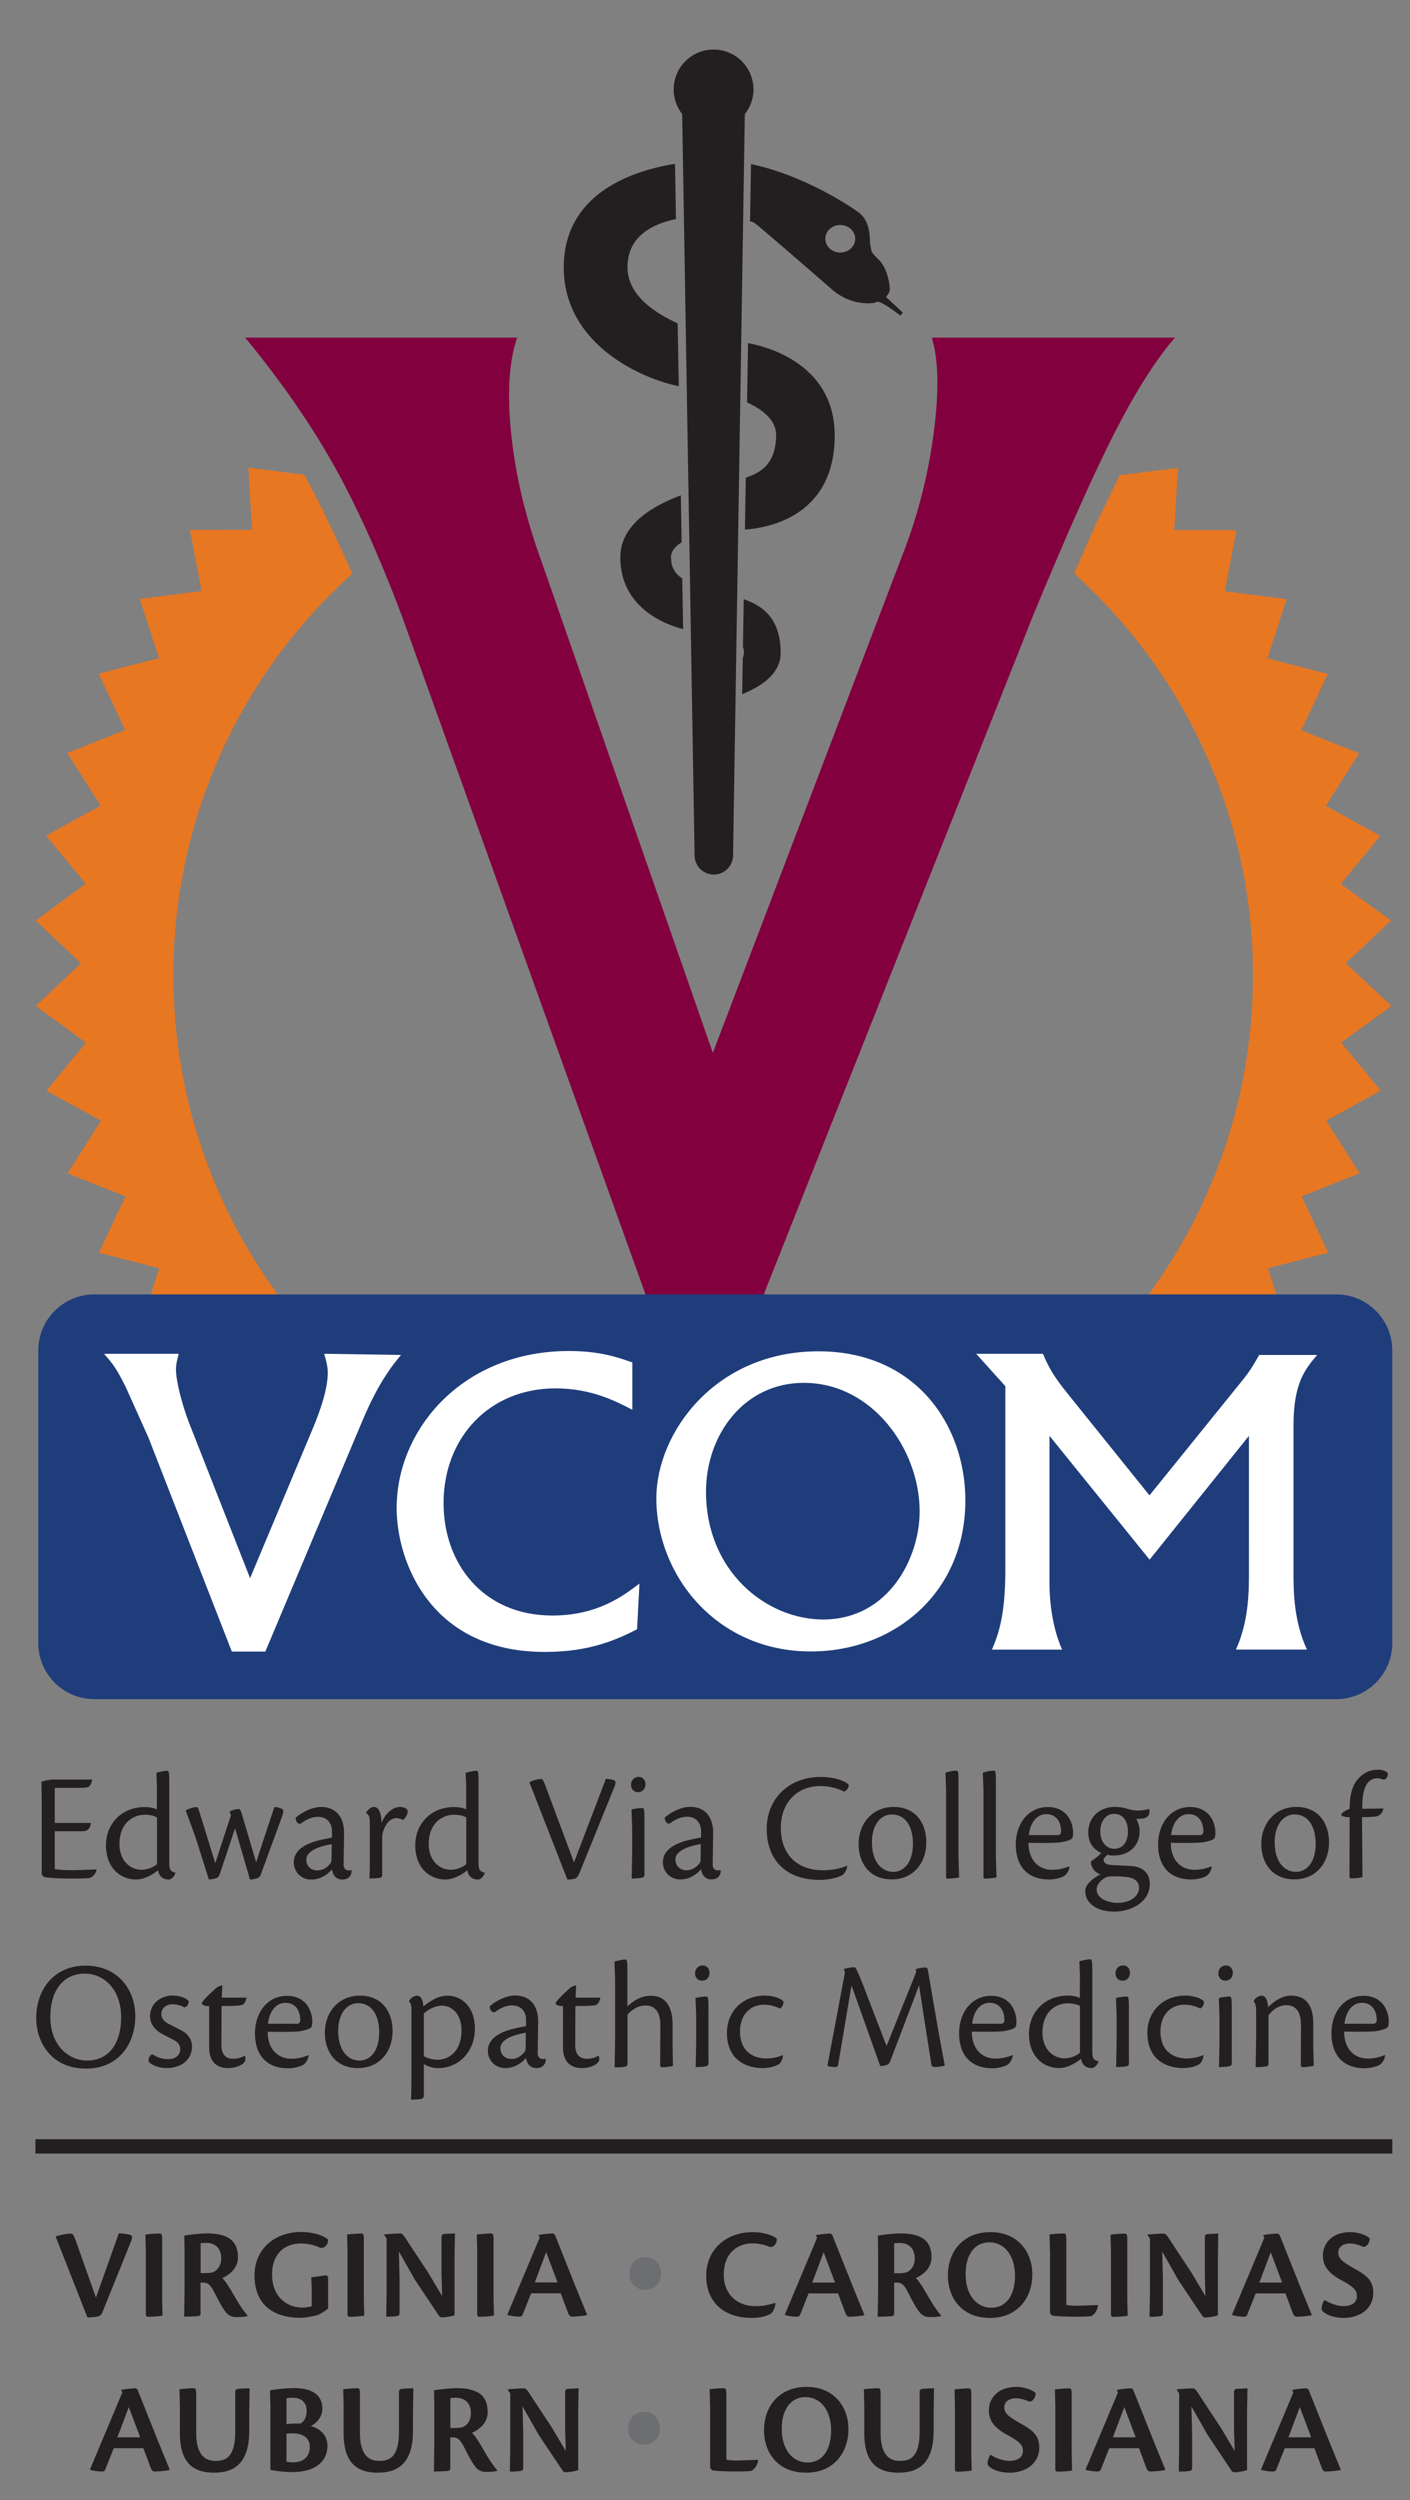 <svg xmlns="http://www.w3.org/2000/svg" xmlns:xlink="http://www.w3.org/1999/xlink" width="118.5" height="210" xmlns:v="https://vecta.io/nano"><rect width="100%" height="100%" fill="#808080" stroke="none"/><style><![CDATA[.B{clip-path:url(#B)}.C{fill:#231f20}]]></style><defs><path id="A" d="M-21-39.5h162v288H-21z"/></defs><clipPath id="B"><use xlink:href="#A"/></clipPath><path fill="#e87722" d="M113.1 80.906l3.808-3.583-4.228-3.08 3.33-4.032-4.58-2.524 2.796-4.418-4.858-1.93 2.22-4.734-5.062-1.305 1.6-4.975-5.188-.662.976-5.136-5.23-.006.322-5.22-4.903.614-2.06 4.236-1.775 4.022c9.23 8.304 15.035 20.34 15.035 33.733 0 25.054-20.3 45.365-45.364 45.365s-45.365-20.31-45.365-45.365c0-13.39 5.8-25.42 15.026-33.725-1.065-2.426-2.5-5.497-4.012-8.3l-4.718-.6.323 5.22-5.23.006.975 5.136-5.188.662 1.61 4.975-5.063 1.305 2.22 4.734-4.86 1.93 2.797 4.418-4.58 2.524 3.33 4.032L3 77.323l3.808 3.583L3 84.5l4.228 3.078-3.33 4.032 4.58 2.524-2.797 4.42 4.86 1.93-2.22 4.735 5.062 1.305-1.6 4.975 5.188.662-.975 5.137 5.23.005-.323 5.22 5.188-.65.335 5.22 5.066-1.294.985 5.134 4.863-1.92 1.622 4.973 4.584-2.514 2.233 4.727 4.234-3.07 2.806 4.413 3.817-3.577 3.336 4.025 3.338-4.025 3.815 3.577 2.807-4.413 4.233 3.067 2.23-4.727 4.584 2.514 1.623-4.973 4.864 1.92.984-5.134 5.064 1.294.336-5.22 5.188.65-.322-5.22 5.23-.005-.976-5.137 5.188-.662-1.6-4.975 5.062-1.305-2.22-4.735 4.858-1.93-2.796-4.42 4.58-2.524-3.33-4.032 4.228-3.078-3.806-3.58z" class="B"/><path fill="#83003f" d="M33.764 51.704c-1.92-5.078-3.846-9.328-5.782-12.753-1.934-3.43-4.392-6.96-7.374-10.594H43.46c-.69 2.024-.85 4.74-.492 8.153s1.192 6.92 2.496 10.517L59.91 88.432l15.777-41.405c1.336-3.328 2.253-6.797 2.75-10.414s.455-6.37-.13-8.256h20.44c-1.573 1.815-3.25 4.436-5.01 7.865s-4.068 8.592-6.916 15.482L64.1 108.94h-9.77L33.764 51.704z" class="B"/><path fill="#1f3d7b" d="M117.01 138.022a4.71 4.71 0 0 1-4.696 4.695H7.914a4.71 4.71 0 0 1-4.695-4.695v-24.604a4.71 4.71 0 0 1 4.695-4.697h104.4c2.583 0 4.696 2.114 4.696 4.697v24.604z" class="B"/><path d="M2.978 179.678H117.01v1.205H2.978z" class="B C"/><path d="M15.022 113.708c-.2.73-.232.994-.232 1.325 0 .96.497 2.882 1.06 4.373l5.168 13.15 5.333-12.72c.53-1.292 1.193-3.114 1.193-4.505 0-.365-.033-.73-.298-1.624l6.46.1c-1.425 1.656-2.42 3.545-3.28 5.6L22.3 138.72h-2.816l-7-17.955-1.92-4.273c-.762-1.524-1.06-1.922-1.822-2.783h6.26zm38.124 4.705c-1.458-.763-3.512-1.8-6.46-1.8-5.532 0-9.408 4.108-9.408 9.64 0 5.068 3.313 9.44 9.143 9.44 3.8 0 5.963-1.656 7.32-2.684l-.2 3.843c-1.6.795-3.842 1.9-7.75 1.9-9.64 0-12.456-7.62-12.456-12.092 0-6.625 5.565-13.185 14.477-13.185 2.583 0 4.107.53 5.333.96v3.976zm15.63-4.913c8.216 0 12.356 6.228 12.356 12.522 0 7.75-5.963 12.688-12.985 12.688-8.017 0-12.986-6.493-12.986-12.854.001-5.532 4.97-12.356 13.615-12.356m.398 22.526c5.532 0 8.116-5.2 8.116-9.077 0-5.167-3.942-10.8-9.74-10.8-5.002 0-8.215 4.34-8.215 9.143 0 6.724 5.1 10.733 9.838 10.733m18.48-22.317c.43 1.027.828 1.822 2.152 3.445l6.8 8.448 7.42-9.177c.73-.895 1.06-1.292 1.8-2.617h4.87c-1.026 1.226-1.987 2.353-1.987 5.962v12.225c0 1.8.033 4.142 1.126 6.56h-5.963c.828-1.855 1.094-3.776 1.094-6.16V120.6l-8.35 10.4-8.414-10.4v12.423c0 .397 0 3.147 1.06 5.532h-5.896c.497-1.16 1.126-2.782 1.126-6.625v-15.504l-2.45-2.717h5.63z" class="B" fill="#fff"/><g class="C"><path d="M3.507 151.305l-.026-1.65a4.19 4.19 0 0 1 .91-.185h3.353c-.053.33-.158.502-.3.62-.16.066-.436.08-1.004.08H4.603v2.943h3.035c-.092.606-.356.7-.792.7H4.603v3.168c.263.08.976.105 1.6.105l1.9-.066.014.026c-.08.33-.278.58-.568.687-.172.026-.673.053-1.584.053-1.042 0-1.94-.053-2.3-.146l-.16-.2v-6.123zm9.688-1.122l-.053-1.28c.238-.08.713-.172.9-.172.132 0 .184.067.184.858v6.823c0 .62.093.792.516.872v.026c-.066.264-.317.554-.555.554-.58 0-.845-.356-.898-.778-.54.436-1.227.778-1.847.778-1.346 0-2.534-1-2.534-2.864 0-1.887 1.385-3.22 3.247-3.22.58 0 .858.12 1.03.198v-1.794zm0 2.468c-.2-.12-.567-.225-1.03-.225-.925 0-2.125.646-2.125 2.455 0 1.373.87 2.165 1.86 2.165.448 0 .976-.186 1.293-.476v-3.92zm3.287-.87c.106 0 .172.08.225.238l1.385 4.475 1.307-4c-.013-.105-.08-.276-.092-.356.145-.065.54-.197.74-.197.145 0 .2.158.304.515l1.174 3.96 1.53-4.633c.225 0 .462.054.66.16.12.08.145.237-.052.752l-1.703 4.633c-.093.264-.16.37-.356.435-.172.054-.383.094-.595.106l-1.254-4.303-1.28 3.828c-.066.197-.145.303-.3.356-.198.065-.396.105-.62.118L16.4 154.22l-.792-2.15a2.07 2.07 0 0 1 .871-.291h.013zm13.068 5.32c.013.502-.316.766-.78.766-.54 0-.804-.396-.87-.857-.396.475-1.03.857-1.715.857a1.43 1.43 0 0 1-1.492-1.452c0-1.425 1.927-1.808 2.614-1.953l.593-.118v-.5c.014-.673-.382-1.24-1.174-1.24-.555 0-1.043.263-1.452.567-.3.066-.436-.277-.422-.5.46-.396 1.306-.898 2.138-.898 1.306 0 1.927.938 1.927 2.165l-.04 2.706c.014.277.145.462.462.462.066 0 .132-.014.198-.026l.013.01zm-3.8-.87c0 .528.422.87.9.87.58 0 .924-.343 1.135-.606.053-.093.08-.186.08-.423l.013-1.175c-1.055.185-2.138.555-2.138 1.32v.013zm5.027-3.96c.04-.172.37-.5.634-.5.435 0 .633.502.646 1.334.396-.885 1-1.334 1.57-1.334.198 0 .396.066.515.146.092.053.12.146.12.225 0 .277-.238.634-.396.726a1.08 1.08 0 0 0-.581-.158c-.303 0-.74.238-1.003.897-.106.237-.158.436-.158.727v3.075c0 .197-.04.3-.225.316a6.71 6.71 0 0 1-.858.053c.04-.448.04-1.228.04-2.44v-2.204c0-.475-.053-.713-.304-.832v-.04zm8.41-2.087l-.053-1.28c.238-.08.713-.172.9-.172.132 0 .184.067.184.858v6.823c0 .62.093.792.516.872v.026c-.066.264-.317.554-.555.554-.58 0-.845-.356-.898-.778-.54.436-1.227.778-1.847.778-1.346 0-2.534-1-2.534-2.864 0-1.887 1.385-3.22 3.247-3.22.58 0 .858.12 1.03.198v-1.794zm0 2.468c-.2-.12-.567-.225-1.03-.225-.925 0-2.125.646-2.125 2.455 0 1.373.87 2.165 1.86 2.165.448 0 .976-.186 1.293-.476v-3.92zm6.256-3.234c.185 0 .237.146.58 1.07l2.217 5.94 2.68-7.02c.263.013.554.065.672.118.16.08.185.158.066.502l-2.97 7.325c-.08.185-.172.316-.264.383-.12.08-.4.132-.74.132l-3.195-8.17a2.38 2.38 0 0 1 .95-.277m8.242-.176c.356 0 .568.3.568.622 0 .356-.238.66-.62.66-.343 0-.594-.238-.594-.62a.64.64 0 0 1 .634-.661h.013zm.488 8.146c0 .237-.08.303-.264.33-.172.04-.462.053-.818.065l.04-2.072v-2.217l-.053-1.505c.2-.08.726-.132.9-.132.132 0 .185.065.185.818v4.713zm6.4-.3c.014.502-.315.766-.78.766-.54 0-.804-.396-.87-.857-.396.475-1.03.857-1.715.857a1.43 1.43 0 0 1-1.492-1.452c0-1.425 1.927-1.808 2.614-1.953l.593-.118v-.5c.014-.673-.382-1.24-1.174-1.24-.555 0-1.043.263-1.452.567-.3.066-.436-.277-.422-.5.46-.396 1.306-.898 2.138-.898 1.306 0 1.927.938 1.927 2.165l-.04 2.706c.014.277.146.462.462.462.066 0 .132-.014.198-.026l.013.01zm-3.8-.87c0 .528.422.87.9.87.58 0 .924-.343 1.135-.606.053-.093.08-.186.08-.423l.013-1.175c-1.055.185-2.138.555-2.138 1.32v.013zm14.427.512c0 .225-.172.595-.37.74-.304.2-1.07.423-1.94.423-2.917 0-4.448-1.756-4.448-4.276 0-2.627 1.953-4.37 4.527-4.37 1.293 0 2.15.4 2.362.66.014.237-.185.527-.396.567-.528-.264-1.188-.462-2.008-.462-1.74 0-3.3 1.2-3.3 3.537 0 2.06 1.228 3.537 3.55 3.537.832 0 1.65-.2 2.006-.383l.014.027zm3.907-4.962c1.875 0 2.746 1.387 2.746 2.97 0 1.77-1.122 3.115-2.904 3.115-1.914 0-2.785-1.426-2.785-2.97 0-1.755 1.188-3.115 2.932-3.115h.01zm-.16.634c-.9 0-1.663.832-1.663 2.323 0 1.663.818 2.494 1.795 2.494.792 0 1.65-.66 1.65-2.375 0-1.36-.58-2.442-1.77-2.442h-.013zm4.568-2.047l-.053-1.465a3.32 3.32 0 0 1 .911-.172c.145 0 .185.066.185.858v6.375l.053 1.73c-.237.066-.78.106-.924.106a.14.14 0 0 1-.172-.172v-7.26zm3.142 0l-.053-1.465a3.32 3.32 0 0 1 .911-.172c.145 0 .185.066.185.858v6.375l.053 1.73c-.237.066-.78.106-.924.106a.14.14 0 0 1-.172-.172v-7.26zm7.22 6.415a1.04 1.04 0 0 1-.436.791c-.197.133-.752.3-1.267.3-1.8 0-2.8-1.096-2.8-2.943 0-1.676 1-3.142 2.693-3.142 1.478 0 2.1 1.1 2.125 2.14 0 .132-.014.304-.04.4-.052.237-.66.37-1.095.436-.356.04-1.65.053-2.614.026 0 1.438.82 2.27 2.008 2.27a3.71 3.71 0 0 0 1.398-.291l.028.013zm-1.953-4.395c-.688 0-1.32.58-1.452 1.756h2.43c.17 0 .277-.12.277-.277.013-.818-.396-1.48-1.24-1.48h-.013zm5.77-.607c.277 0 .673.04.977.133.316.093.687.17.937.17.37 0 .792-.078.978-.132.013.066.026.105.026.185 0 .396-.238.58-.595.62l-.515.026c.16.3.277.66.277 1.03 0 1.346-1.017 2.046-2.138 2.046-.3 0-.344 0-.555-.066-.198.158-.33.344-.33.423 0 .224.158.422.752.448l1.624.08c1.108.105 1.505.766 1.505 1.505 0 1.466-1.492 2.323-2.983 2.323-1.637 0-2.44-.818-2.44-1.716 0-.528.515-1.003 1.267-1.412-.554-.198-.778-.66-.792-1.004 0-.065.014-.105.093-.158a3.96 3.96 0 0 0 .778-.633c-.7-.33-1.095-.898-1.095-1.73 0-1.24.937-2.14 2.217-2.14h.013zm-1.52 6.956c0 .688.87 1.1 1.756 1.1 1.07 0 1.8-.555 1.8-1.268 0-.4-.225-.805-1.03-.9-.515-.065-1.016-.065-1.412-.053-.092 0-.25.04-.356.093-.37.172-.766.58-.766 1.017v.013zm1.44-6.375c-.634 0-1.136.58-1.136 1.48 0 .817.45 1.45 1.188 1.45.792 0 1.134-.713 1.134-1.45 0-.714-.303-1.48-1.174-1.48h-.012zm8.222 4.42a1.04 1.04 0 0 1-.436.791c-.197.133-.752.3-1.267.3-1.8 0-2.8-1.096-2.8-2.943 0-1.676 1-3.142 2.693-3.142 1.478 0 2.1 1.1 2.125 2.14 0 .132-.014.304-.04.4-.052.237-.66.37-1.095.436-.356.04-1.65.053-2.614.026 0 1.438.82 2.27 2.008 2.27a3.71 3.71 0 0 0 1.398-.291l.028.013zm-1.953-4.395c-.688 0-1.32.58-1.452 1.756h2.43c.172 0 .277-.12.277-.277.013-.818-.396-1.48-1.24-1.48h-.013zm9.068-.607c1.875 0 2.746 1.387 2.746 2.97 0 1.77-1.122 3.115-2.904 3.115-1.914 0-2.785-1.426-2.785-2.97 0-1.755 1.188-3.115 2.93-3.115h.012zm-.158.634c-.9 0-1.663.832-1.663 2.323 0 1.663.818 2.494 1.795 2.494.792 0 1.65-.66 1.65-2.375 0-1.36-.58-2.442-1.77-2.442h-.013zm7.035-3.764c.304 0 .66.105.805.277.066.225-.158.646-.422.54a1.25 1.25 0 0 0-.462-.092c-.713 0-1.294.62-1.254 2.56l1.77-.026a.84.84 0 0 1-.343.567c-.172.132-.687.158-1.452.158l.04 5.042a4.71 4.71 0 0 1-.924.105c-.132 0-.17-.04-.17-.2l.013-4.937c-.528-.026-.7-.093-.7-.264.132-.158.356-.3.7-.436 0-1.44.344-2.218.924-2.732.462-.423.95-.555 1.465-.555h.013zM7.2 165.1c2.653 0 4.17 1.967 4.17 4.25 0 2.3-1.386 4.396-4.13 4.396-3.036 0-4.197-2.35-4.197-4.224 0-2.495 1.57-4.422 4.144-4.422H7.2zm-.092.672c-1.7 0-2.877 1.307-2.877 3.644 0 2.362 1.517 3.655 3.1 3.655 1.663 0 2.85-1.254 2.85-3.643 0-2.244-1.36-3.656-3.062-3.656h-.013zm7.457 1.848c.422 0 .977.12 1.28.437.053.17-.092.488-.33.554-.33-.172-.686-.264-1.003-.264-.54 0-.95.304-.95.818 0 .422.303.66.62.83l1.135.58c.58.343.82.818.82 1.307 0 1.24-1.056 1.82-2.1 1.82-.7 0-1.254-.237-1.505-.5-.08-.133-.052-.25-.013-.344.053-.118.132-.304.304-.3a2.47 2.47 0 0 0 1.293.396c.686 0 1.03-.383 1.03-.83 0-.356-.172-.607-.66-.845l-.924-.476c-.515-.3-.95-.766-.95-1.466 0-1.055.9-1.73 1.94-1.73h.013zm6.02 5.04c.066.265.08.476-.17.674-.265.225-.792.37-1.24.37-1.135 0-1.597-.726-1.597-1.73V168.5c-.4 0-.62-.12-.62-.25.118-.277.9-1 1.108-1.175a1.07 1.07 0 0 1 .621-.317l-.053 1.03h2.085c-.132.633-.396.633-.633.66-.462.04-.476.04-1.465.04l-.013 3.432c.065.806.527 1.003.976 1.003.37 0 .753-.105.977-.264l.026.013zm5.346-.037c-.014.355-.25.686-.436.8-.198.132-.752.3-1.268.3-1.808 0-2.797-1.097-2.797-2.944 0-1.676 1-3.142 2.692-3.142 1.48 0 2.1 1.1 2.125 2.14a1.91 1.91 0 0 1-.04.409c-.052.237-.66.37-1.095.436-.356.04-1.65.053-2.614.026 0 1.438.82 2.27 2.007 2.27.554 0 1.16-.172 1.4-.3l.027.014zm-1.954-4.396c-.687 0-1.32.58-1.452 1.756h2.43c.17 0 .277-.12.277-.276.013-.82-.396-1.48-1.24-1.48h-.013zm6.27-.607c1.874 0 2.745 1.387 2.745 2.97 0 1.77-1.122 3.115-2.904 3.115-1.914 0-2.785-1.426-2.785-2.97 0-1.755 1.188-3.115 2.93-3.115h.013zm-.16.634c-.9 0-1.663.832-1.663 2.323 0 1.663.818 2.494 1.795 2.494.792 0 1.65-.66 1.65-2.375 0-1.36-.58-2.442-1.77-2.442h-.013zm5.533 7.72c0 .2-.04.264-.25.33-.304.038-.54.052-.832.052.027-.356.04-1.096.04-2.3v-5.214c0-.436-.066-.634-.2-.713v-.053c.106-.198.356-.45.673-.45s.488.317.528.9c.792-.634 1.4-.9 2.032-.9 1.123 0 2.3.858 2.3 2.772 0 1.86-1.294 3.312-3.116 3.312a2.4 2.4 0 0 1-1.174-.343v2.615zm0-3.274c.277.172.74.304 1.16.304.792 0 2.006-.555 2.006-2.48 0-1.28-.74-2.06-1.636-2.06-.673 0-1.254.4-1.53.66v3.577zm10.242.237c.013.502-.316.766-.78.766-.54 0-.804-.396-.87-.857-.396.475-1.03.857-1.715.857a1.43 1.43 0 0 1-1.492-1.452c0-1.425 1.927-1.808 2.614-1.953l.593-.118v-.5c.014-.673-.382-1.24-1.174-1.24-.555 0-1.043.264-1.452.567-.3.066-.436-.277-.422-.5.46-.396 1.306-.898 2.138-.898 1.306 0 1.927.938 1.927 2.165l-.04 2.706c.014.277.145.462.462.462.066 0 .132-.014.198-.026l.013.01zm-3.8-.87c0 .528.422.87.9.87.58 0 .924-.343 1.135-.606.053-.093.08-.186.08-.423l.013-1.175c-1.055.185-2.138.555-2.138 1.32v.013zm8.26.592c.066.265.08.476-.17.674-.265.225-.792.37-1.24.37-1.135 0-1.597-.726-1.597-1.73V168.5c-.4 0-.62-.12-.62-.25.118-.277.9-1 1.108-1.175a1.07 1.07 0 0 1 .621-.317l-.053 1.03h2.085c-.132.633-.396.633-.633.66-.462.04-.476.04-1.465.04l-.013 3.432c.065.806.527 1.003.976 1.003.37 0 .753-.105.977-.264l.026.013zm2.403-4.13c.568-.528 1.2-.9 1.954-.9 1.465 0 1.847 1.215 1.847 2.416v1.82l.027 1.663c-.25.053-.568.105-.9.105-.132 0-.17-.065-.17-.2l.013-3.353c0-1.24-.594-1.636-1.24-1.636-.726 0-1.254.474-1.518.765v4.065c0 .212-.053.3-.237.316-.3.053-.594.053-.845.053l.04-2.44v-4.963l-.053-1.48c.343-.105.713-.172.9-.172.132 0 .185.066.185.858v3.104zm6.337-3.445c.356 0 .568.3.568.62 0 .356-.238.66-.62.66-.343 0-.594-.238-.594-.62a.64.64 0 0 1 .634-.66h.013zm.488 8.144c0 .237-.08.303-.264.33-.172.04-.462.053-.818.066l.04-2.073v-2.217l-.053-1.505c.2-.08.726-.132.9-.132.132 0 .185.065.185.818v4.713zm6.257-.594c-.026.3-.158.607-.344.74-.302.198-.857.33-1.372.33-1.294 0-2.996-.62-2.996-2.97 0-1.82 1.36-3.115 3.154-3.115.792 0 1.4.25 1.6.5.013.185-.093.515-.33.58-.462-.237-.897-.316-1.307-.316-1.16 0-2.02.857-2.02 2.244 0 1.808 1.294 2.27 2.178 2.27.45 0 1.003-.092 1.4-.277l.028.026zm11.154-7.233c.146-.08.62-.146.83-.146.105 0 .172.067.212.345l.845 4.9.554 2.996a3.73 3.73 0 0 1-.857.119c-.158 0-.25-.065-.277-.264l-.396-2.508-.633-4.08-2.416 6.35c-.065.17-.145.276-.33.342a2.29 2.29 0 0 1-.515.08l-2.415-6.77-1.123 6.666c-.052.158-.104.185-.2.185-.198 0-.502 0-.7-.12l1.47-7.813-.08-.3c.198-.066.528-.146.924-.146.16.212.33.595.687 1.506l1.967 5.108 2.494-6.217-.042-.253zm8.148 7.22c-.013.355-.25.686-.436.8-.197.132-.752.3-1.267.3-1.8 0-2.8-1.097-2.8-2.944 0-1.676 1-3.142 2.693-3.142 1.478 0 2.1 1.1 2.125 2.14 0 .132-.014.304-.04.4-.052.237-.66.37-1.095.436-.356.04-1.65.053-2.614.026 0 1.438.82 2.27 2.008 2.27.554 0 1.16-.172 1.398-.3l.028.014zm-1.953-4.396c-.688 0-1.32.58-1.452 1.756h2.43c.172 0 .277-.12.277-.276.013-.82-.396-1.48-1.24-1.48h-.013zm7.61-2.205l-.053-1.28c.238-.08.713-.172.9-.172.132 0 .185.066.185.857v6.824c0 .62.093.792.515.872v.026c-.065.264-.316.554-.554.554-.58 0-.845-.356-.897-.778-.542.436-1.228.778-1.85.778-1.346 0-2.534-1-2.534-2.864 0-1.887 1.387-3.22 3.247-3.22.58 0 .858.12 1.03.198v-1.794zm0 2.47c-.2-.12-.567-.225-1.03-.225-.924 0-2.125.646-2.125 2.455 0 1.372.87 2.164 1.86 2.164.45 0 .977-.185 1.293-.475v-3.92zm3.632-3.407c.356 0 .567.3.567.62 0 .356-.237.66-.62.66-.344 0-.595-.238-.595-.62 0-.448.356-.66.634-.66h.014zm.488 8.144c0 .237-.08.303-.265.33-.17.04-.462.053-.818.066l.04-2.073v-2.217l-.053-1.505c.2-.08.726-.132.9-.132.132 0 .185.065.185.818v4.713zm6.256-.594c-.027.3-.16.607-.344.74-.304.198-.857.33-1.373.33-1.293 0-2.996-.62-2.996-2.97 0-1.82 1.36-3.115 3.155-3.115.792 0 1.398.25 1.6.5.013.185-.093.515-.33.58-.462-.237-.897-.316-1.307-.316-1.162 0-2.02.857-2.02 2.244 0 1.808 1.293 2.27 2.178 2.27.448 0 1.003-.092 1.398-.277l.03.026zm1.9-7.55c.356 0 .567.3.567.62 0 .356-.237.66-.62.66-.344 0-.595-.238-.595-.62 0-.448.356-.66.634-.66h.014zm.488 8.144c0 .237-.08.303-.265.33-.172.04-.462.053-.818.066l.04-2.073v-2.217l-.053-1.505c.2-.08.726-.132.9-.132.132 0 .185.065.185.818v4.713zm5.795-3.247c.013-1.07-.502-1.558-1.215-1.558-.7 0-1.2.462-1.5.845v3.973c0 .277-.053.317-.265.33-.3.053-.54.053-.817.053l.04-2.44v-2.244c0-.476-.066-.7-.2-.805v-.053a.81.81 0 0 1 .647-.463c.408 0 .527.516.566.978.476-.502 1.175-.978 1.9-.978 1.452 0 1.888 1.043 1.888 2.35v1.928l.04 1.623c-.265.04-.594.105-.9.105-.145 0-.185-.065-.185-.185l.015-3.458zm7.075 2.64c-.013.355-.25.686-.436.8-.197.132-.752.3-1.267.3-1.8 0-2.8-1.097-2.8-2.944 0-1.676 1-3.142 2.694-3.142 1.477 0 2.098 1.1 2.125 2.14 0 .132-.015.304-.04.4-.053.237-.66.37-1.096.436-.356.04-1.65.053-2.613.026 0 1.438.818 2.27 2.007 2.27.554 0 1.16-.172 1.398-.3l.028.014zm-1.954-4.396c-.687 0-1.32.58-1.452 1.756h2.43c.172 0 .277-.12.277-.276.013-.82-.396-1.48-1.24-1.48h-.013zM56.96 27.16c-2.205-1-4.222-2.502-4.222-4.722 0-2.596 2.1-3.63 4.072-4.035l-.08-4.64c-4.6.734-9.35 3.08-9.35 8.7 0 6.532 6.696 9.4 9.67 9.973l-.1-5.278zm-.573 19.696c0-.552.352-.968.9-1.3l-.068-3.95c-2.573.964-5.082 2.546-5.082 5.214 0 4.37 4.04 5.708 5.274 6.016l-.072-4.25c-.568-.377-.94-.894-.94-1.74m18.062-21.9s.255-.28.307-.536-.127-1.837-.92-2.602-.562-.715-.688-1.123.153-2-1.02-2.857c-.96-.708-4.8-3.166-9.024-4.045l-.08 4.8a1.43 1.43 0 0 1 .377.148c.485.332 6.66 5.714 6.66 5.714a5.05 5.05 0 0 0 1.43.79c.818.28 1.835.308 2.168.128s2 1.148 2 1.148l.204-.255-1.404-1.3zm-3.84-3.734c-.7 0-1.254-.518-1.254-1.157s.562-1.158 1.254-1.158 1.254.52 1.254 1.158-.562 1.157-1.254 1.157m-7.754 7.608l-.083 4.977c1.4.646 2.454 1.55 2.443 2.758-.025 2.566-1.46 3.184-2.55 3.568l-.072 4.358c1.94-.13 7.545-1.108 7.545-7.9 0-6.107-5.906-7.515-7.284-7.76m-.36 21.508l-.066 4.004a1.3 1.3 0 0 1 .08.413c.003.18-.038.362-.096.545l-.05 3.015c1.7-.686 3.233-1.77 3.233-3.457.001-2.922-1.514-3.962-3.1-4.52" class="B"/><path d="M63.058 7.512c0-1.705-1.383-3.086-3.087-3.086s-3.088 1.38-3.088 3.086a3.07 3.07 0 0 0 .711 1.97L58.64 71.84a1.35 1.35 0 1 0 2.704 0l.99-62.346c.45-.536.723-1.227.723-1.982" class="B"/></g><path fill="none" stroke="#231f20" stroke-width=".529" d="M63.058 7.512c0-1.705-1.383-3.086-3.087-3.086s-3.088 1.38-3.088 3.086a3.07 3.07 0 0 0 .711 1.97L58.64 71.84a1.35 1.35 0 1 0 2.704 0l.99-62.346c.45-.536.723-1.227.723-1.982z" class="B"/><path d="M5.962 187.604c.165 0 .242.143.45.715l1.65 4.665 1.925-5.4c.364 0 .814.077.97.143.165.055.175.198.077.474l-2.4 5.95c-.088.198-.165.32-.275.363-.132.077-.56.132-1.012.132l-2.674-6.8c.44-.132.958-.242 1.288-.242m6.292 1.476l-.033-1.396a13.01 13.01 0 0 1 1.188-.089c.187 0 .22.1.22.594v4.95l.033 1.353c-.187.056-.924.1-1.177.1-.165 0-.23-.033-.23-.22v-5.28zm4.61 5.17c0 .22-.066.264-.253.286-.308.032-.913.044-1.133.044l.033-2.014V188.9l-.022-1.122c.286-.066 1.386-.188 1.892-.188 1.75 0 2.618.595 2.618 2 0 1.046-.88 1.552-1.32 1.75.253.22.594.77.968 1.42.53.924.88 1.42 1.155 1.716v.044c-.087.066-.495.1-.9.1a1.06 1.06 0 0 1-.98-.495c-.297-.385-.517-.825-.957-1.683-.34-.628-.55-.716-.913-.716h-.198v2.544zm0-3.334c.297.033.902 0 1.056-.077.23-.088.67-.418.67-1.155 0-.913-.572-1.298-1.254-1.298-.154 0-.34.01-.473.033v2.497zm9.338 1.344l-.044-.98 1.188-.166c.165 0 .23.066.23.297v2.486c-.208.176-.572.407-.87.55-.385.1-.98.23-1.507.23-1.848 0-3.807-.814-3.807-3.554 0-2.267 1.75-3.652 3.906-3.652 1.2 0 2.013.385 2.277.638.01.43-.308.76-.66.693-.495-.242-1.067-.363-1.65-.363-1.353 0-2.398.88-2.398 2.597 0 1.914 1.276 2.784 2.563 2.784.308 0 .638-.066.77-.122v-1.44zm3.004-3.18l-.033-1.396a13.01 13.01 0 0 1 1.188-.089c.187 0 .22.1.22.594v4.95l.033 1.353c-.187.056-.924.1-1.177.1-.165 0-.23-.033-.23-.22v-5.28zm3.08-1.344v-.055c.2-.033 1.155-.088 1.354-.088.1 0 .197.077.307.198l2.047 3.103 1.166 1.958-.055-1.826v-3.07c0-.253.077-.297.23-.32l.9-.044-.033 2.024v4.852a4.6 4.6 0 0 1-1.045.176c-.132 0-.198-.044-.275-.154l-2.003-2.992-1.353-2.387.055 2.244v2.882c0 .23-.066.265-.242.298a5.17 5.17 0 0 1-.88.044l.033-2.003v-4.565l-.198-.277zm7.82 1.344l-.033-1.396a13.01 13.01 0 0 1 1.188-.089c.187 0 .22.1.22.594v4.95l.033 1.353c-.187.056-.924.1-1.177.1-.165 0-.23-.033-.23-.22v-5.28zm4.532 3.54l-.716 1.805c-.043.1-.13.154-.308.154-.242 0-.726-.066-.968-.143v-.045l2.707-6.436-.088-.23a7.76 7.76 0 0 1 1.155-.132c.1 0 .198.066.253.198l1.727 4.334.935 2.277v.044c-.242.077-1 .133-1.232.133-.176 0-.264-.056-.374-.352l-.605-1.607h-2.486zm2.222-.913l-.957-2.54-.958 2.54h1.915z" class="B C"/><path fill="#6d6e71" d="M54.283 189.585c.77 0 1.276.67 1.276 1.364 0 .836-.55 1.386-1.375 1.386a1.29 1.29 0 0 1-1.287-1.342c0-.792.506-1.408 1.375-1.408h.01z" class="B"/><path d="M65.173 193.445c-.032.374-.176.693-.362.87-.275.176-.858.374-1.596.374-2.5 0-3.862-1.43-3.862-3.53 0-2.277 1.727-3.675 3.906-3.675 1.045 0 1.85.353 2.024.55.02.374-.23.748-.583.693-.33-.143-.848-.297-1.452-.297-1.33 0-2.42.87-2.42 2.63 0 1.496.957 2.64 2.707 2.64.737 0 1.32-.187 1.606-.275l.033.022zm2.782-.815l-.716 1.805c-.043.1-.13.154-.307.154a4.23 4.23 0 0 1-.97-.143v-.045l2.707-6.436-.1-.23a7.76 7.76 0 0 1 1.155-.132c.1 0 .198.066.253.198l1.728 4.334.936 2.277v.044c-.242.077-1 .133-1.232.133-.176 0-.265-.056-.374-.352l-.605-1.607h-2.487zm2.223-.913l-.957-2.54-.957 2.54h1.914zm4.972 2.543c0 .22-.066.264-.254.286-.308.032-.913.044-1.133.044l.033-2.014V188.9l-.022-1.122a13.72 13.72 0 0 1 1.893-.188c1.75 0 2.618.595 2.618 2 0 1.046-.88 1.552-1.32 1.75.253.22.595.77.97 1.42.527.924.88 1.42 1.155 1.716v.044c-.1.066-.495.1-.892.1-.407 0-.693-.1-.98-.495-.296-.385-.517-.825-.957-1.683-.34-.628-.55-.716-.913-.716h-.198v2.544zm0-3.334c.297.033.9 0 1.056-.077.23-.088.67-.418.67-1.155 0-.913-.572-1.298-1.254-1.298-.154 0-.34.01-.473.033v2.497zm8.108-3.444c2.22 0 3.5 1.606 3.5 3.543 0 1.97-1.22 3.663-3.553 3.663-2.542 0-3.543-1.88-3.543-3.543 0-2.08 1.33-3.663 3.575-3.663h.012zm-.133.86c-1.078 0-1.97.87-1.97 2.673 0 1.838 1 2.816 2.155 2.816 1.233 0 1.992-1 1.992-2.706 0-1.562-.803-2.783-2.167-2.783h-.01zm5.115.758l-.033-1.42a10.19 10.19 0 0 1 1.188-.088c.188 0 .22.1.22.65v5.347c.2.055.583.077 1 .077l1.66-.056.012.022c-.066.43-.286.738-.562.9-.154.033-.538.056-1.386.056-.913 0-1.65-.056-1.926-.1l-.165-.2v-5.16zm5.126-.01l-.033-1.396a13.01 13.01 0 0 1 1.188-.089c.188 0 .22.1.22.594v4.95l.033 1.353c-.187.056-.924.1-1.177.1-.165 0-.23-.033-.23-.22v-5.28zm3.08-1.344v-.055c.2-.033 1.155-.088 1.353-.088.1 0 .198.077.3.198l2.046 3.103 1.166 1.958-.055-1.826v-3.07c0-.253.078-.297.23-.32l.9-.044-.033 2.024v4.852a4.6 4.6 0 0 1-1.045.176c-.132 0-.198-.044-.275-.154l-2.002-2.992-1.354-2.387.056 2.244v2.882c0 .23-.066.265-.242.298a5.17 5.17 0 0 1-.88.044l.032-2.003v-4.565l-.198-.277zm9.086 4.884l-.715 1.805c-.045.1-.133.154-.3.154-.242 0-.726-.066-.968-.143v-.045l2.706-6.436-.088-.23c.408-.088 1.023-.132 1.155-.132.1 0 .198.066.252.198l1.73 4.334.935 2.277v.044c-.242.077-1 .133-1.232.133-.176 0-.265-.056-.374-.352l-.604-1.607h-2.487zm2.222-.913l-.957-2.54-.957 2.54h1.914zm5.776-4.235c.583 0 1.3.242 1.585.528 0 .274-.177.726-.562.704a2.73 2.73 0 0 0-1.078-.275c-.583 0-1 .275-1 .76 0 .518.363.78 1.386 1.364 1 .562 1.552.98 1.552 2.023 0 1.365-1.188 2.103-2.485 2.103-.76 0-1.32-.22-1.607-.43-.188-.12-.253-.23-.253-.374 0-.23.165-.64.264-.704.396.274 1.057.517 1.585.517.66 0 1.122-.286 1.122-.847 0-.484-.253-.76-1.364-1.364-1.276-.693-1.496-1.397-1.496-2.058 0-.748.527-1.947 2.343-1.947h.01zM9.56 205.63l-.716 1.805c-.043.1-.13.154-.308.154a4.22 4.22 0 0 1-.968-.143v-.045l2.707-6.436-.088-.23a7.76 7.76 0 0 1 1.155-.132c.1 0 .198.066.253.198l1.727 4.334.935 2.277v.044c-.242.077-1 .133-1.232.133-.176 0-.264-.056-.374-.352l-.605-1.607H9.56zm2.222-.913l-.957-2.54-.958 2.54h1.915zm4.708-.395c0 2.046.88 2.376 1.64 2.376.9 0 1.64-.374 1.64-2.476v-3.3c0-.2.1-.253.243-.275.318-.033.748-.044.968-.044l-.033 2.002v1.562c0 3.08-1.628 3.52-2.97 3.52-1.86 0-2.86-.957-2.86-3.322V202.1l-.033-1.42c.198-.033.957-.088 1.177-.088.198 0 .23.1.23.638v3.08zm6.235-2.145l-.033-1.397c.264-.065 1.3-.198 2.013-.198 2.068 0 2.388 1.046 2.388 1.728s-.463 1.188-.97 1.463c.947.264 1.397.913 1.397 1.64 0 1.476-1.22 2.224-2.948 2.224-.56 0-1.364-.077-1.848-.188v-5.27zm1.353 1.44c.308-.056.65-.066 1.166-.056.286-.132.528-.506.528-1.067 0-.692-.44-1.1-1.144-1.1a3.71 3.71 0 0 0-.55.044v2.168zm0 3.147a2.96 2.96 0 0 0 .572.055c.814 0 1.386-.45 1.386-1.3 0-.726-.54-1.133-1.452-1.133-.165 0-.34 0-.506.033v2.355zm6.172-2.442c0 2.046.88 2.376 1.64 2.376.9 0 1.64-.374 1.64-2.476v-3.3c0-.2.1-.253.243-.275.318-.033.748-.044.968-.044l-.033 2.002v1.562c0 3.08-1.628 3.52-2.97 3.52-1.86 0-2.86-.957-2.86-3.322V202.1l-.033-1.42c.198-.033.957-.088 1.177-.088.198 0 .23.1.23.638v3.08zm7.6 2.938c0 .22-.066.264-.253.286-.308.032-.913.044-1.133.044l.033-2.014V201.9l-.022-1.122c.286-.066 1.386-.188 1.892-.188 1.75 0 2.618.595 2.618 2 0 1.046-.88 1.552-1.32 1.75.253.22.594.77.968 1.42.53.924.88 1.42 1.155 1.716v.044c-.087.066-.495.1-.9.1a1.06 1.06 0 0 1-.98-.495c-.297-.385-.517-.825-.957-1.683-.34-.628-.55-.716-.913-.716h-.198v2.544zm0-3.334c.297.033.902 0 1.056-.077.23-.088.67-.418.67-1.155 0-.913-.572-1.298-1.254-1.298-.154 0-.34.01-.473.033v2.497zm4.827-3.18v-.055c.2-.033 1.155-.088 1.354-.088.1 0 .197.077.307.198l2.047 3.103 1.166 1.958-.055-1.826v-3.07c0-.253.077-.297.23-.32l.9-.044-.033 2.024v4.852a4.6 4.6 0 0 1-1.045.176c-.132 0-.198-.044-.275-.154l-2.003-2.992-1.353-2.387.055 2.244v2.882c0 .23-.066.265-.242.298a5.17 5.17 0 0 1-.88.044l.033-2.003v-4.565l-.198-.277z" class="B C"/><path fill="#6d6e71" d="M54.185 202.585c.77 0 1.276.67 1.276 1.364 0 .836-.55 1.386-1.375 1.386a1.29 1.29 0 0 1-1.287-1.342c0-.792.506-1.408 1.375-1.408h.01z" class="B"/><path d="M59.674 202.1l-.033-1.42a10.19 10.19 0 0 1 1.188-.088c.188 0 .22.1.22.65v5.347c.2.055.583.077 1 .077l1.662-.056.01.022c-.066.43-.286.738-.562.9-.153.033-.54.056-1.386.056-.914 0-1.65-.056-1.926-.1l-.165-.2v-5.16zm8.13-1.618c2.22 0 3.5 1.606 3.5 3.543 0 1.97-1.22 3.663-3.553 3.663-2.542 0-3.543-1.88-3.543-3.543 0-2.08 1.33-3.663 3.575-3.663h.012zm-.133.86c-1.078 0-1.97.87-1.97 2.673 0 1.838 1 2.816 2.155 2.816 1.233 0 1.992-1 1.992-2.706 0-1.562-.803-2.783-2.167-2.783h-.01zm6.337 2.98c0 2.046.88 2.376 1.64 2.376.9 0 1.64-.374 1.64-2.476v-3.3c0-.2.088-.253.242-.275a10.95 10.95 0 0 1 .968-.044l-.032 2.002v1.562c0 3.08-1.63 3.52-2.97 3.52-1.86 0-2.86-.957-2.86-3.322V202.1l-.033-1.42c.198-.033.957-.088 1.177-.088.198 0 .23.1.23.638v3.08zm6.247-2.232l-.033-1.396a13.01 13.01 0 0 1 1.188-.089c.188 0 .22.1.22.594v4.95l.033 1.353c-.187.056-.924.1-1.177.1-.165 0-.23-.033-.23-.22v-5.28zm5.203-1.608c.583 0 1.3.242 1.585.528 0 .274-.177.726-.562.704-.253-.132-.726-.275-1.078-.275-.583 0-1 .275-1 .76 0 .518.363.78 1.386 1.364 1 .562 1.552.98 1.552 2.023 0 1.365-1.188 2.103-2.486 2.103-.76 0-1.32-.22-1.606-.43-.187-.12-.253-.23-.253-.374 0-.23.165-.64.264-.704.396.274 1.057.517 1.585.517.66 0 1.122-.286 1.122-.847 0-.484-.253-.76-1.364-1.364-1.276-.693-1.497-1.397-1.497-2.058 0-.748.528-1.947 2.344-1.947h.01zm3.234 1.608l-.033-1.396a13.01 13.01 0 0 1 1.188-.089c.188 0 .22.1.22.594v4.95l.033 1.353c-.187.056-.924.1-1.177.1-.165 0-.23-.033-.23-.22v-5.28zm4.534 3.54l-.715 1.805c-.045.1-.133.154-.3.154-.242 0-.726-.066-.968-.143v-.045l2.706-6.436-.088-.23c.408-.088 1.023-.132 1.155-.132.1 0 .198.066.253.198l1.728 4.334.935 2.277v.044c-.242.077-1 .133-1.232.133-.176 0-.264-.056-.374-.352l-.604-1.607h-2.487zm2.22-.913l-.957-2.54-.957 2.54h1.914zm3.454-3.97v-.055c.2-.033 1.155-.088 1.353-.088.1 0 .198.077.3.198l2.046 3.103 1.166 1.958-.055-1.826v-3.07c0-.253.077-.297.23-.32l.9-.044-.033 2.024v4.852a4.6 4.6 0 0 1-1.045.176.29.29 0 0 1-.275-.154l-2.002-2.992-1.354-2.387.057 2.244v2.882c0 .23-.066.265-.242.298a5.17 5.17 0 0 1-.88.044l.032-2.003v-4.565l-.2-.277zm9.077 4.884l-.716 1.805c-.044.1-.132.154-.308.154-.242 0-.726-.066-.968-.143v-.045l2.706-6.436-.088-.23a7.76 7.76 0 0 1 1.155-.132c.1 0 .198.066.252.198l1.73 4.334.935 2.277v.044c-.242.077-1 .133-1.232.133-.176 0-.265-.056-.374-.352l-.604-1.607h-2.487zm2.22-.913l-.957-2.54-.957 2.54h1.914z" class="B C"/></svg>